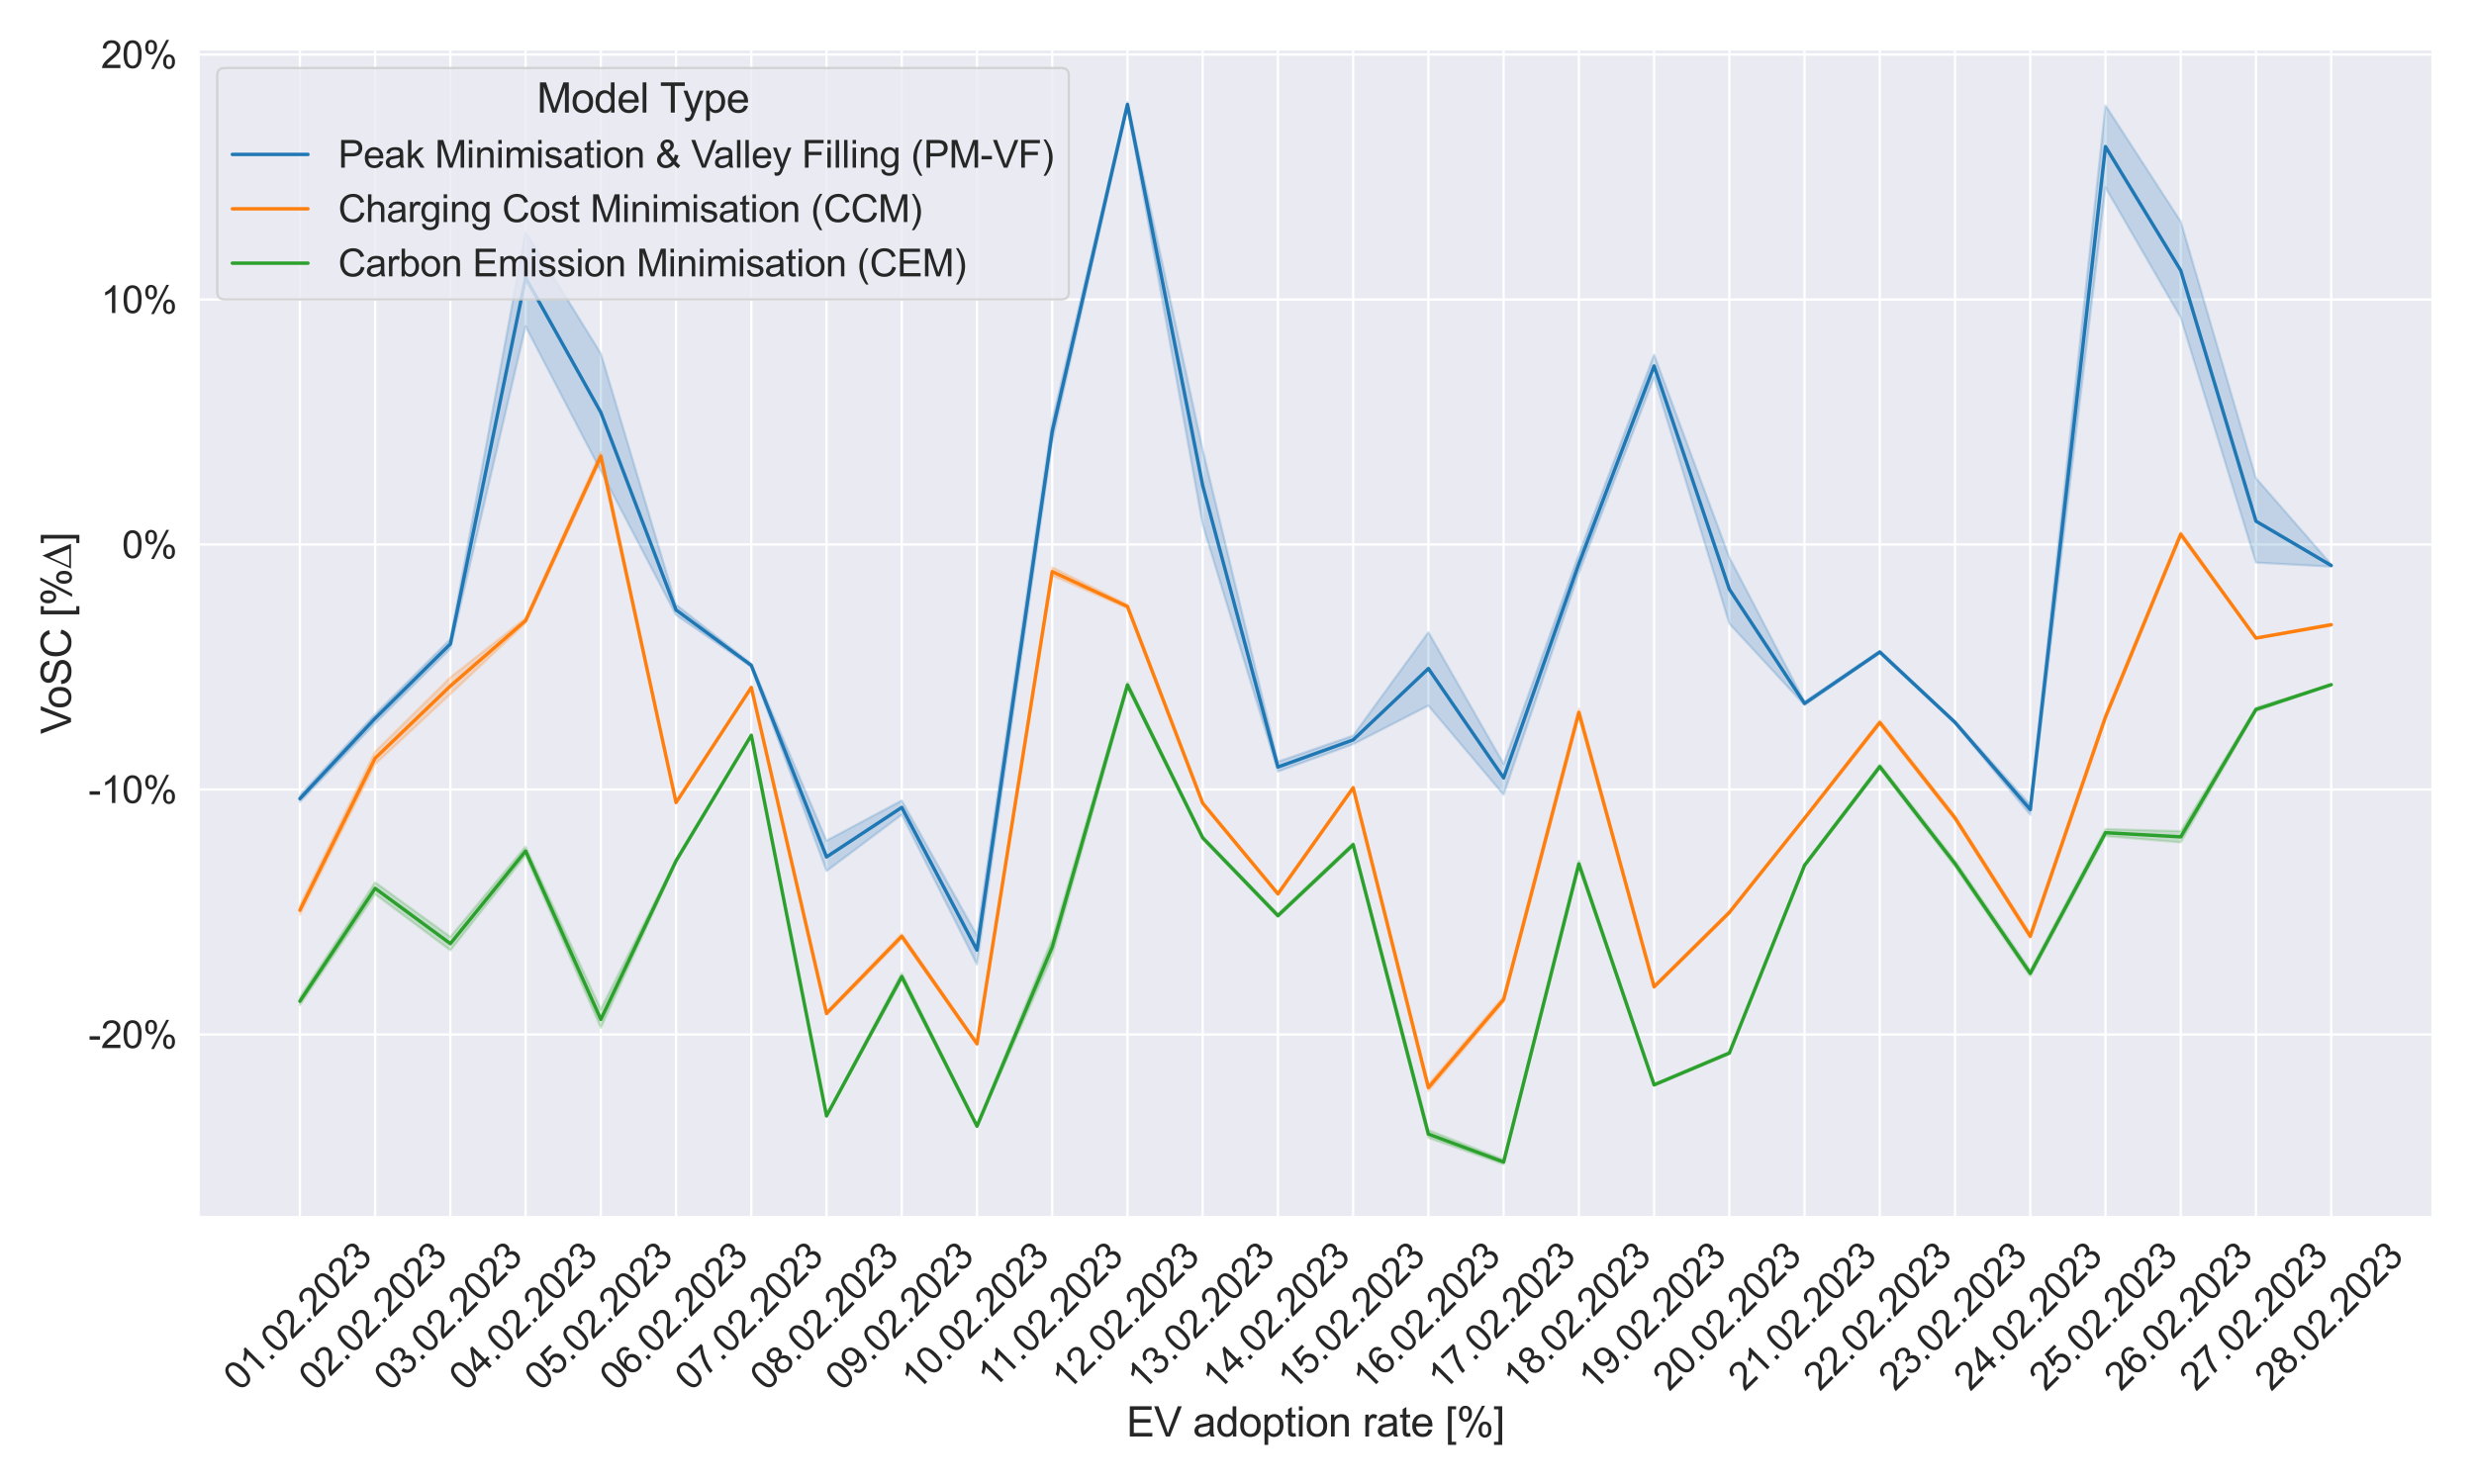<?xml version="1.0" encoding="utf-8" standalone="no"?>
<!DOCTYPE svg PUBLIC "-//W3C//DTD SVG 1.1//EN"
  "http://www.w3.org/Graphics/SVG/1.1/DTD/svg11.dtd">
<svg xmlns:xlink="http://www.w3.org/1999/xlink" width="1080pt" height="648pt" viewBox="0 0 1080 648" xmlns="http://www.w3.org/2000/svg" version="1.1">
 <defs>
  <style type="text/css">*{stroke-linejoin: round; stroke-linecap: butt}</style>
 </defs>
 <g id="figure_1">
  <g id="patch_1">
   <path d="M 0 648 
L 1080 648 
L 1080 0 
L 0 0 
z
" style="fill: #ffffff"/>
  </g>
  <g id="axes_1">
   <g id="patch_2">
    <path d="M 86.58 531.591 
L 1062 531.591 
L 1062 21.426 
L 86.58 21.426 
z
" style="fill: #eaeaf2"/>
   </g>
   <g id="matplotlib.axis_1">
    <g id="xtick_1">
     <g id="line2d_1">
      <path d="M 130.917 531.591 
L 130.917 21.426 
" clip-path="url(#p5269e93f7c)" style="fill: none; stroke: #ffffff; stroke-linecap: round"/>
     </g>
     <g id="text_1">
      <!-- 01.02.2023 -->
      <g style="fill: #262626" transform="translate(104.74 607.83) rotate(-45) scale(0.165 -0.165)">
       <defs>
        <path id="ArialMT-30" d="M 266 2259 
Q 266 3072 433 3567 
Q 600 4063 929 4331 
Q 1259 4600 1759 4600 
Q 2128 4600 2406 4451 
Q 2684 4303 2865 4023 
Q 3047 3744 3150 3342 
Q 3253 2941 3253 2259 
Q 3253 1453 3087 958 
Q 2922 463 2592 192 
Q 2263 -78 1759 -78 
Q 1097 -78 719 397 
Q 266 969 266 2259 
z
M 844 2259 
Q 844 1131 1108 757 
Q 1372 384 1759 384 
Q 2147 384 2411 759 
Q 2675 1134 2675 2259 
Q 2675 3391 2411 3762 
Q 2147 4134 1753 4134 
Q 1366 4134 1134 3806 
Q 844 3388 844 2259 
z
" transform="scale(0.016)"/>
        <path id="ArialMT-31" d="M 2384 0 
L 1822 0 
L 1822 3584 
Q 1619 3391 1289 3197 
Q 959 3003 697 2906 
L 697 3450 
Q 1169 3672 1522 3987 
Q 1875 4303 2022 4600 
L 2384 4600 
L 2384 0 
z
" transform="scale(0.016)"/>
        <path id="ArialMT-2e" d="M 581 0 
L 581 641 
L 1222 641 
L 1222 0 
L 581 0 
z
" transform="scale(0.016)"/>
        <path id="ArialMT-32" d="M 3222 541 
L 3222 0 
L 194 0 
Q 188 203 259 391 
Q 375 700 629 1000 
Q 884 1300 1366 1694 
Q 2113 2306 2375 2664 
Q 2638 3022 2638 3341 
Q 2638 3675 2398 3904 
Q 2159 4134 1775 4134 
Q 1369 4134 1125 3890 
Q 881 3647 878 3216 
L 300 3275 
Q 359 3922 746 4261 
Q 1134 4600 1788 4600 
Q 2447 4600 2831 4234 
Q 3216 3869 3216 3328 
Q 3216 3053 3103 2787 
Q 2991 2522 2730 2228 
Q 2469 1934 1863 1422 
Q 1356 997 1212 845 
Q 1069 694 975 541 
L 3222 541 
z
" transform="scale(0.016)"/>
        <path id="ArialMT-33" d="M 269 1209 
L 831 1284 
Q 928 806 1161 595 
Q 1394 384 1728 384 
Q 2125 384 2398 659 
Q 2672 934 2672 1341 
Q 2672 1728 2419 1979 
Q 2166 2231 1775 2231 
Q 1616 2231 1378 2169 
L 1441 2663 
Q 1497 2656 1531 2656 
Q 1891 2656 2178 2843 
Q 2466 3031 2466 3422 
Q 2466 3731 2256 3934 
Q 2047 4138 1716 4138 
Q 1388 4138 1169 3931 
Q 950 3725 888 3313 
L 325 3413 
Q 428 3978 793 4289 
Q 1159 4600 1703 4600 
Q 2078 4600 2393 4439 
Q 2709 4278 2876 4000 
Q 3044 3722 3044 3409 
Q 3044 3113 2884 2869 
Q 2725 2625 2413 2481 
Q 2819 2388 3044 2092 
Q 3269 1797 3269 1353 
Q 3269 753 2831 336 
Q 2394 -81 1725 -81 
Q 1122 -81 723 278 
Q 325 638 269 1209 
z
" transform="scale(0.016)"/>
       </defs>
       <use xlink:href="#ArialMT-30"/>
       <use xlink:href="#ArialMT-31" x="55.615"/>
       <use xlink:href="#ArialMT-2e" x="111.23"/>
       <use xlink:href="#ArialMT-30" x="139.014"/>
       <use xlink:href="#ArialMT-32" x="194.629"/>
       <use xlink:href="#ArialMT-2e" x="250.244"/>
       <use xlink:href="#ArialMT-32" x="278.027"/>
       <use xlink:href="#ArialMT-30" x="333.643"/>
       <use xlink:href="#ArialMT-32" x="389.258"/>
       <use xlink:href="#ArialMT-33" x="444.873"/>
      </g>
     </g>
    </g>
    <g id="xtick_2">
     <g id="line2d_2">
      <path d="M 163.76 531.591 
L 163.76 21.426 
" clip-path="url(#p5269e93f7c)" style="fill: none; stroke: #ffffff; stroke-linecap: round"/>
     </g>
     <g id="text_2">
      <!-- 02.02.2023 -->
      <g style="fill: #262626" transform="translate(137.582 607.83) rotate(-45) scale(0.165 -0.165)">
       <use xlink:href="#ArialMT-30"/>
       <use xlink:href="#ArialMT-32" x="55.615"/>
       <use xlink:href="#ArialMT-2e" x="111.23"/>
       <use xlink:href="#ArialMT-30" x="139.014"/>
       <use xlink:href="#ArialMT-32" x="194.629"/>
       <use xlink:href="#ArialMT-2e" x="250.244"/>
       <use xlink:href="#ArialMT-32" x="278.027"/>
       <use xlink:href="#ArialMT-30" x="333.643"/>
       <use xlink:href="#ArialMT-32" x="389.258"/>
       <use xlink:href="#ArialMT-33" x="444.873"/>
      </g>
     </g>
    </g>
    <g id="xtick_3">
     <g id="line2d_3">
      <path d="M 196.602 531.591 
L 196.602 21.426 
" clip-path="url(#p5269e93f7c)" style="fill: none; stroke: #ffffff; stroke-linecap: round"/>
     </g>
     <g id="text_3">
      <!-- 03.02.2023 -->
      <g style="fill: #262626" transform="translate(170.425 607.83) rotate(-45) scale(0.165 -0.165)">
       <use xlink:href="#ArialMT-30"/>
       <use xlink:href="#ArialMT-33" x="55.615"/>
       <use xlink:href="#ArialMT-2e" x="111.23"/>
       <use xlink:href="#ArialMT-30" x="139.014"/>
       <use xlink:href="#ArialMT-32" x="194.629"/>
       <use xlink:href="#ArialMT-2e" x="250.244"/>
       <use xlink:href="#ArialMT-32" x="278.027"/>
       <use xlink:href="#ArialMT-30" x="333.643"/>
       <use xlink:href="#ArialMT-32" x="389.258"/>
       <use xlink:href="#ArialMT-33" x="444.873"/>
      </g>
     </g>
    </g>
    <g id="xtick_4">
     <g id="line2d_4">
      <path d="M 229.445 531.591 
L 229.445 21.426 
" clip-path="url(#p5269e93f7c)" style="fill: none; stroke: #ffffff; stroke-linecap: round"/>
     </g>
     <g id="text_4">
      <!-- 04.02.2023 -->
      <g style="fill: #262626" transform="translate(203.267 607.83) rotate(-45) scale(0.165 -0.165)">
       <defs>
        <path id="ArialMT-34" d="M 2069 0 
L 2069 1097 
L 81 1097 
L 81 1613 
L 2172 4581 
L 2631 4581 
L 2631 1613 
L 3250 1613 
L 3250 1097 
L 2631 1097 
L 2631 0 
L 2069 0 
z
M 2069 1613 
L 2069 3678 
L 634 1613 
L 2069 1613 
z
" transform="scale(0.016)"/>
       </defs>
       <use xlink:href="#ArialMT-30"/>
       <use xlink:href="#ArialMT-34" x="55.615"/>
       <use xlink:href="#ArialMT-2e" x="111.23"/>
       <use xlink:href="#ArialMT-30" x="139.014"/>
       <use xlink:href="#ArialMT-32" x="194.629"/>
       <use xlink:href="#ArialMT-2e" x="250.244"/>
       <use xlink:href="#ArialMT-32" x="278.027"/>
       <use xlink:href="#ArialMT-30" x="333.643"/>
       <use xlink:href="#ArialMT-32" x="389.258"/>
       <use xlink:href="#ArialMT-33" x="444.873"/>
      </g>
     </g>
    </g>
    <g id="xtick_5">
     <g id="line2d_5">
      <path d="M 262.287 531.591 
L 262.287 21.426 
" clip-path="url(#p5269e93f7c)" style="fill: none; stroke: #ffffff; stroke-linecap: round"/>
     </g>
     <g id="text_5">
      <!-- 05.02.2023 -->
      <g style="fill: #262626" transform="translate(236.109 607.83) rotate(-45) scale(0.165 -0.165)">
       <defs>
        <path id="ArialMT-35" d="M 266 1200 
L 856 1250 
Q 922 819 1161 601 
Q 1400 384 1738 384 
Q 2144 384 2425 690 
Q 2706 997 2706 1503 
Q 2706 1984 2436 2262 
Q 2166 2541 1728 2541 
Q 1456 2541 1237 2417 
Q 1019 2294 894 2097 
L 366 2166 
L 809 4519 
L 3088 4519 
L 3088 3981 
L 1259 3981 
L 1013 2750 
Q 1425 3038 1878 3038 
Q 2478 3038 2890 2622 
Q 3303 2206 3303 1553 
Q 3303 931 2941 478 
Q 2500 -78 1738 -78 
Q 1113 -78 717 272 
Q 322 622 266 1200 
z
" transform="scale(0.016)"/>
       </defs>
       <use xlink:href="#ArialMT-30"/>
       <use xlink:href="#ArialMT-35" x="55.615"/>
       <use xlink:href="#ArialMT-2e" x="111.23"/>
       <use xlink:href="#ArialMT-30" x="139.014"/>
       <use xlink:href="#ArialMT-32" x="194.629"/>
       <use xlink:href="#ArialMT-2e" x="250.244"/>
       <use xlink:href="#ArialMT-32" x="278.027"/>
       <use xlink:href="#ArialMT-30" x="333.643"/>
       <use xlink:href="#ArialMT-32" x="389.258"/>
       <use xlink:href="#ArialMT-33" x="444.873"/>
      </g>
     </g>
    </g>
    <g id="xtick_6">
     <g id="line2d_6">
      <path d="M 295.129 531.591 
L 295.129 21.426 
" clip-path="url(#p5269e93f7c)" style="fill: none; stroke: #ffffff; stroke-linecap: round"/>
     </g>
     <g id="text_6">
      <!-- 06.02.2023 -->
      <g style="fill: #262626" transform="translate(268.952 607.83) rotate(-45) scale(0.165 -0.165)">
       <defs>
        <path id="ArialMT-36" d="M 3184 3459 
L 2625 3416 
Q 2550 3747 2413 3897 
Q 2184 4138 1850 4138 
Q 1581 4138 1378 3988 
Q 1113 3794 959 3422 
Q 806 3050 800 2363 
Q 1003 2672 1297 2822 
Q 1591 2972 1913 2972 
Q 2475 2972 2870 2558 
Q 3266 2144 3266 1488 
Q 3266 1056 3080 686 
Q 2894 316 2569 119 
Q 2244 -78 1831 -78 
Q 1128 -78 684 439 
Q 241 956 241 2144 
Q 241 3472 731 4075 
Q 1159 4600 1884 4600 
Q 2425 4600 2770 4297 
Q 3116 3994 3184 3459 
z
M 888 1484 
Q 888 1194 1011 928 
Q 1134 663 1356 523 
Q 1578 384 1822 384 
Q 2178 384 2434 671 
Q 2691 959 2691 1453 
Q 2691 1928 2437 2201 
Q 2184 2475 1800 2475 
Q 1419 2475 1153 2201 
Q 888 1928 888 1484 
z
" transform="scale(0.016)"/>
       </defs>
       <use xlink:href="#ArialMT-30"/>
       <use xlink:href="#ArialMT-36" x="55.615"/>
       <use xlink:href="#ArialMT-2e" x="111.23"/>
       <use xlink:href="#ArialMT-30" x="139.014"/>
       <use xlink:href="#ArialMT-32" x="194.629"/>
       <use xlink:href="#ArialMT-2e" x="250.244"/>
       <use xlink:href="#ArialMT-32" x="278.027"/>
       <use xlink:href="#ArialMT-30" x="333.643"/>
       <use xlink:href="#ArialMT-32" x="389.258"/>
       <use xlink:href="#ArialMT-33" x="444.873"/>
      </g>
     </g>
    </g>
    <g id="xtick_7">
     <g id="line2d_7">
      <path d="M 327.972 531.591 
L 327.972 21.426 
" clip-path="url(#p5269e93f7c)" style="fill: none; stroke: #ffffff; stroke-linecap: round"/>
     </g>
     <g id="text_7">
      <!-- 07.02.2023 -->
      <g style="fill: #262626" transform="translate(301.794 607.83) rotate(-45) scale(0.165 -0.165)">
       <defs>
        <path id="ArialMT-37" d="M 303 3981 
L 303 4522 
L 3269 4522 
L 3269 4084 
Q 2831 3619 2401 2847 
Q 1972 2075 1738 1259 
Q 1569 684 1522 0 
L 944 0 
Q 953 541 1156 1306 
Q 1359 2072 1739 2783 
Q 2119 3494 2547 3981 
L 303 3981 
z
" transform="scale(0.016)"/>
       </defs>
       <use xlink:href="#ArialMT-30"/>
       <use xlink:href="#ArialMT-37" x="55.615"/>
       <use xlink:href="#ArialMT-2e" x="111.23"/>
       <use xlink:href="#ArialMT-30" x="139.014"/>
       <use xlink:href="#ArialMT-32" x="194.629"/>
       <use xlink:href="#ArialMT-2e" x="250.244"/>
       <use xlink:href="#ArialMT-32" x="278.027"/>
       <use xlink:href="#ArialMT-30" x="333.643"/>
       <use xlink:href="#ArialMT-32" x="389.258"/>
       <use xlink:href="#ArialMT-33" x="444.873"/>
      </g>
     </g>
    </g>
    <g id="xtick_8">
     <g id="line2d_8">
      <path d="M 360.814 531.591 
L 360.814 21.426 
" clip-path="url(#p5269e93f7c)" style="fill: none; stroke: #ffffff; stroke-linecap: round"/>
     </g>
     <g id="text_8">
      <!-- 08.02.2023 -->
      <g style="fill: #262626" transform="translate(334.637 607.83) rotate(-45) scale(0.165 -0.165)">
       <defs>
        <path id="ArialMT-38" d="M 1131 2484 
Q 781 2613 612 2850 
Q 444 3088 444 3419 
Q 444 3919 803 4259 
Q 1163 4600 1759 4600 
Q 2359 4600 2725 4251 
Q 3091 3903 3091 3403 
Q 3091 3084 2923 2848 
Q 2756 2613 2416 2484 
Q 2838 2347 3058 2040 
Q 3278 1734 3278 1309 
Q 3278 722 2862 322 
Q 2447 -78 1769 -78 
Q 1091 -78 675 323 
Q 259 725 259 1325 
Q 259 1772 486 2073 
Q 713 2375 1131 2484 
z
M 1019 3438 
Q 1019 3113 1228 2906 
Q 1438 2700 1772 2700 
Q 2097 2700 2305 2904 
Q 2513 3109 2513 3406 
Q 2513 3716 2298 3927 
Q 2084 4138 1766 4138 
Q 1444 4138 1231 3931 
Q 1019 3725 1019 3438 
z
M 838 1322 
Q 838 1081 952 856 
Q 1066 631 1291 507 
Q 1516 384 1775 384 
Q 2178 384 2440 643 
Q 2703 903 2703 1303 
Q 2703 1709 2433 1975 
Q 2163 2241 1756 2241 
Q 1359 2241 1098 1978 
Q 838 1716 838 1322 
z
" transform="scale(0.016)"/>
       </defs>
       <use xlink:href="#ArialMT-30"/>
       <use xlink:href="#ArialMT-38" x="55.615"/>
       <use xlink:href="#ArialMT-2e" x="111.23"/>
       <use xlink:href="#ArialMT-30" x="139.014"/>
       <use xlink:href="#ArialMT-32" x="194.629"/>
       <use xlink:href="#ArialMT-2e" x="250.244"/>
       <use xlink:href="#ArialMT-32" x="278.027"/>
       <use xlink:href="#ArialMT-30" x="333.643"/>
       <use xlink:href="#ArialMT-32" x="389.258"/>
       <use xlink:href="#ArialMT-33" x="444.873"/>
      </g>
     </g>
    </g>
    <g id="xtick_9">
     <g id="line2d_9">
      <path d="M 393.657 531.591 
L 393.657 21.426 
" clip-path="url(#p5269e93f7c)" style="fill: none; stroke: #ffffff; stroke-linecap: round"/>
     </g>
     <g id="text_9">
      <!-- 09.02.2023 -->
      <g style="fill: #262626" transform="translate(367.479 607.83) rotate(-45) scale(0.165 -0.165)">
       <defs>
        <path id="ArialMT-39" d="M 350 1059 
L 891 1109 
Q 959 728 1153 556 
Q 1347 384 1650 384 
Q 1909 384 2104 503 
Q 2300 622 2425 820 
Q 2550 1019 2634 1356 
Q 2719 1694 2719 2044 
Q 2719 2081 2716 2156 
Q 2547 1888 2255 1720 
Q 1963 1553 1622 1553 
Q 1053 1553 659 1965 
Q 266 2378 266 3053 
Q 266 3750 677 4175 
Q 1088 4600 1706 4600 
Q 2153 4600 2523 4359 
Q 2894 4119 3086 3673 
Q 3278 3228 3278 2384 
Q 3278 1506 3087 986 
Q 2897 466 2520 194 
Q 2144 -78 1638 -78 
Q 1100 -78 759 220 
Q 419 519 350 1059 
z
M 2653 3081 
Q 2653 3566 2395 3850 
Q 2138 4134 1775 4134 
Q 1400 4134 1122 3828 
Q 844 3522 844 3034 
Q 844 2597 1108 2323 
Q 1372 2050 1759 2050 
Q 2150 2050 2401 2323 
Q 2653 2597 2653 3081 
z
" transform="scale(0.016)"/>
       </defs>
       <use xlink:href="#ArialMT-30"/>
       <use xlink:href="#ArialMT-39" x="55.615"/>
       <use xlink:href="#ArialMT-2e" x="111.23"/>
       <use xlink:href="#ArialMT-30" x="139.014"/>
       <use xlink:href="#ArialMT-32" x="194.629"/>
       <use xlink:href="#ArialMT-2e" x="250.244"/>
       <use xlink:href="#ArialMT-32" x="278.027"/>
       <use xlink:href="#ArialMT-30" x="333.643"/>
       <use xlink:href="#ArialMT-32" x="389.258"/>
       <use xlink:href="#ArialMT-33" x="444.873"/>
      </g>
     </g>
    </g>
    <g id="xtick_10">
     <g id="line2d_10">
      <path d="M 426.499 531.591 
L 426.499 21.426 
" clip-path="url(#p5269e93f7c)" style="fill: none; stroke: #ffffff; stroke-linecap: round"/>
     </g>
     <g id="text_10">
      <!-- 10.02.2023 -->
      <g style="fill: #262626" transform="translate(400.322 607.83) rotate(-45) scale(0.165 -0.165)">
       <use xlink:href="#ArialMT-31"/>
       <use xlink:href="#ArialMT-30" x="55.615"/>
       <use xlink:href="#ArialMT-2e" x="111.23"/>
       <use xlink:href="#ArialMT-30" x="139.014"/>
       <use xlink:href="#ArialMT-32" x="194.629"/>
       <use xlink:href="#ArialMT-2e" x="250.244"/>
       <use xlink:href="#ArialMT-32" x="278.027"/>
       <use xlink:href="#ArialMT-30" x="333.643"/>
       <use xlink:href="#ArialMT-32" x="389.258"/>
       <use xlink:href="#ArialMT-33" x="444.873"/>
      </g>
     </g>
    </g>
    <g id="xtick_11">
     <g id="line2d_11">
      <path d="M 459.342 531.591 
L 459.342 21.426 
" clip-path="url(#p5269e93f7c)" style="fill: none; stroke: #ffffff; stroke-linecap: round"/>
     </g>
     <g id="text_11">
      <!-- 11.02.2023 -->
      <g style="fill: #262626" transform="translate(433.594 606.969) rotate(-45) scale(0.165 -0.165)">
       <use xlink:href="#ArialMT-31"/>
       <use xlink:href="#ArialMT-31" x="48.24"/>
       <use xlink:href="#ArialMT-2e" x="103.855"/>
       <use xlink:href="#ArialMT-30" x="131.639"/>
       <use xlink:href="#ArialMT-32" x="187.254"/>
       <use xlink:href="#ArialMT-2e" x="242.869"/>
       <use xlink:href="#ArialMT-32" x="270.652"/>
       <use xlink:href="#ArialMT-30" x="326.268"/>
       <use xlink:href="#ArialMT-32" x="381.883"/>
       <use xlink:href="#ArialMT-33" x="437.498"/>
      </g>
     </g>
    </g>
    <g id="xtick_12">
     <g id="line2d_12">
      <path d="M 492.184 531.591 
L 492.184 21.426 
" clip-path="url(#p5269e93f7c)" style="fill: none; stroke: #ffffff; stroke-linecap: round"/>
     </g>
     <g id="text_12">
      <!-- 12.02.2023 -->
      <g style="fill: #262626" transform="translate(466.006 607.83) rotate(-45) scale(0.165 -0.165)">
       <use xlink:href="#ArialMT-31"/>
       <use xlink:href="#ArialMT-32" x="55.615"/>
       <use xlink:href="#ArialMT-2e" x="111.23"/>
       <use xlink:href="#ArialMT-30" x="139.014"/>
       <use xlink:href="#ArialMT-32" x="194.629"/>
       <use xlink:href="#ArialMT-2e" x="250.244"/>
       <use xlink:href="#ArialMT-32" x="278.027"/>
       <use xlink:href="#ArialMT-30" x="333.643"/>
       <use xlink:href="#ArialMT-32" x="389.258"/>
       <use xlink:href="#ArialMT-33" x="444.873"/>
      </g>
     </g>
    </g>
    <g id="xtick_13">
     <g id="line2d_13">
      <path d="M 525.026 531.591 
L 525.026 21.426 
" clip-path="url(#p5269e93f7c)" style="fill: none; stroke: #ffffff; stroke-linecap: round"/>
     </g>
     <g id="text_13">
      <!-- 13.02.2023 -->
      <g style="fill: #262626" transform="translate(498.849 607.83) rotate(-45) scale(0.165 -0.165)">
       <use xlink:href="#ArialMT-31"/>
       <use xlink:href="#ArialMT-33" x="55.615"/>
       <use xlink:href="#ArialMT-2e" x="111.23"/>
       <use xlink:href="#ArialMT-30" x="139.014"/>
       <use xlink:href="#ArialMT-32" x="194.629"/>
       <use xlink:href="#ArialMT-2e" x="250.244"/>
       <use xlink:href="#ArialMT-32" x="278.027"/>
       <use xlink:href="#ArialMT-30" x="333.643"/>
       <use xlink:href="#ArialMT-32" x="389.258"/>
       <use xlink:href="#ArialMT-33" x="444.873"/>
      </g>
     </g>
    </g>
    <g id="xtick_14">
     <g id="line2d_14">
      <path d="M 557.869 531.591 
L 557.869 21.426 
" clip-path="url(#p5269e93f7c)" style="fill: none; stroke: #ffffff; stroke-linecap: round"/>
     </g>
     <g id="text_14">
      <!-- 14.02.2023 -->
      <g style="fill: #262626" transform="translate(531.691 607.83) rotate(-45) scale(0.165 -0.165)">
       <use xlink:href="#ArialMT-31"/>
       <use xlink:href="#ArialMT-34" x="55.615"/>
       <use xlink:href="#ArialMT-2e" x="111.23"/>
       <use xlink:href="#ArialMT-30" x="139.014"/>
       <use xlink:href="#ArialMT-32" x="194.629"/>
       <use xlink:href="#ArialMT-2e" x="250.244"/>
       <use xlink:href="#ArialMT-32" x="278.027"/>
       <use xlink:href="#ArialMT-30" x="333.643"/>
       <use xlink:href="#ArialMT-32" x="389.258"/>
       <use xlink:href="#ArialMT-33" x="444.873"/>
      </g>
     </g>
    </g>
    <g id="xtick_15">
     <g id="line2d_15">
      <path d="M 590.711 531.591 
L 590.711 21.426 
" clip-path="url(#p5269e93f7c)" style="fill: none; stroke: #ffffff; stroke-linecap: round"/>
     </g>
     <g id="text_15">
      <!-- 15.02.2023 -->
      <g style="fill: #262626" transform="translate(564.534 607.83) rotate(-45) scale(0.165 -0.165)">
       <use xlink:href="#ArialMT-31"/>
       <use xlink:href="#ArialMT-35" x="55.615"/>
       <use xlink:href="#ArialMT-2e" x="111.23"/>
       <use xlink:href="#ArialMT-30" x="139.014"/>
       <use xlink:href="#ArialMT-32" x="194.629"/>
       <use xlink:href="#ArialMT-2e" x="250.244"/>
       <use xlink:href="#ArialMT-32" x="278.027"/>
       <use xlink:href="#ArialMT-30" x="333.643"/>
       <use xlink:href="#ArialMT-32" x="389.258"/>
       <use xlink:href="#ArialMT-33" x="444.873"/>
      </g>
     </g>
    </g>
    <g id="xtick_16">
     <g id="line2d_16">
      <path d="M 623.554 531.591 
L 623.554 21.426 
" clip-path="url(#p5269e93f7c)" style="fill: none; stroke: #ffffff; stroke-linecap: round"/>
     </g>
     <g id="text_16">
      <!-- 16.02.2023 -->
      <g style="fill: #262626" transform="translate(597.376 607.83) rotate(-45) scale(0.165 -0.165)">
       <use xlink:href="#ArialMT-31"/>
       <use xlink:href="#ArialMT-36" x="55.615"/>
       <use xlink:href="#ArialMT-2e" x="111.23"/>
       <use xlink:href="#ArialMT-30" x="139.014"/>
       <use xlink:href="#ArialMT-32" x="194.629"/>
       <use xlink:href="#ArialMT-2e" x="250.244"/>
       <use xlink:href="#ArialMT-32" x="278.027"/>
       <use xlink:href="#ArialMT-30" x="333.643"/>
       <use xlink:href="#ArialMT-32" x="389.258"/>
       <use xlink:href="#ArialMT-33" x="444.873"/>
      </g>
     </g>
    </g>
    <g id="xtick_17">
     <g id="line2d_17">
      <path d="M 656.396 531.591 
L 656.396 21.426 
" clip-path="url(#p5269e93f7c)" style="fill: none; stroke: #ffffff; stroke-linecap: round"/>
     </g>
     <g id="text_17">
      <!-- 17.02.2023 -->
      <g style="fill: #262626" transform="translate(630.219 607.83) rotate(-45) scale(0.165 -0.165)">
       <use xlink:href="#ArialMT-31"/>
       <use xlink:href="#ArialMT-37" x="55.615"/>
       <use xlink:href="#ArialMT-2e" x="111.23"/>
       <use xlink:href="#ArialMT-30" x="139.014"/>
       <use xlink:href="#ArialMT-32" x="194.629"/>
       <use xlink:href="#ArialMT-2e" x="250.244"/>
       <use xlink:href="#ArialMT-32" x="278.027"/>
       <use xlink:href="#ArialMT-30" x="333.643"/>
       <use xlink:href="#ArialMT-32" x="389.258"/>
       <use xlink:href="#ArialMT-33" x="444.873"/>
      </g>
     </g>
    </g>
    <g id="xtick_18">
     <g id="line2d_18">
      <path d="M 689.238 531.591 
L 689.238 21.426 
" clip-path="url(#p5269e93f7c)" style="fill: none; stroke: #ffffff; stroke-linecap: round"/>
     </g>
     <g id="text_18">
      <!-- 18.02.2023 -->
      <g style="fill: #262626" transform="translate(663.061 607.83) rotate(-45) scale(0.165 -0.165)">
       <use xlink:href="#ArialMT-31"/>
       <use xlink:href="#ArialMT-38" x="55.615"/>
       <use xlink:href="#ArialMT-2e" x="111.23"/>
       <use xlink:href="#ArialMT-30" x="139.014"/>
       <use xlink:href="#ArialMT-32" x="194.629"/>
       <use xlink:href="#ArialMT-2e" x="250.244"/>
       <use xlink:href="#ArialMT-32" x="278.027"/>
       <use xlink:href="#ArialMT-30" x="333.643"/>
       <use xlink:href="#ArialMT-32" x="389.258"/>
       <use xlink:href="#ArialMT-33" x="444.873"/>
      </g>
     </g>
    </g>
    <g id="xtick_19">
     <g id="line2d_19">
      <path d="M 722.081 531.591 
L 722.081 21.426 
" clip-path="url(#p5269e93f7c)" style="fill: none; stroke: #ffffff; stroke-linecap: round"/>
     </g>
     <g id="text_19">
      <!-- 19.02.2023 -->
      <g style="fill: #262626" transform="translate(695.903 607.83) rotate(-45) scale(0.165 -0.165)">
       <use xlink:href="#ArialMT-31"/>
       <use xlink:href="#ArialMT-39" x="55.615"/>
       <use xlink:href="#ArialMT-2e" x="111.23"/>
       <use xlink:href="#ArialMT-30" x="139.014"/>
       <use xlink:href="#ArialMT-32" x="194.629"/>
       <use xlink:href="#ArialMT-2e" x="250.244"/>
       <use xlink:href="#ArialMT-32" x="278.027"/>
       <use xlink:href="#ArialMT-30" x="333.643"/>
       <use xlink:href="#ArialMT-32" x="389.258"/>
       <use xlink:href="#ArialMT-33" x="444.873"/>
      </g>
     </g>
    </g>
    <g id="xtick_20">
     <g id="line2d_20">
      <path d="M 754.923 531.591 
L 754.923 21.426 
" clip-path="url(#p5269e93f7c)" style="fill: none; stroke: #ffffff; stroke-linecap: round"/>
     </g>
     <g id="text_20">
      <!-- 20.02.2023 -->
      <g style="fill: #262626" transform="translate(728.746 607.83) rotate(-45) scale(0.165 -0.165)">
       <use xlink:href="#ArialMT-32"/>
       <use xlink:href="#ArialMT-30" x="55.615"/>
       <use xlink:href="#ArialMT-2e" x="111.23"/>
       <use xlink:href="#ArialMT-30" x="139.014"/>
       <use xlink:href="#ArialMT-32" x="194.629"/>
       <use xlink:href="#ArialMT-2e" x="250.244"/>
       <use xlink:href="#ArialMT-32" x="278.027"/>
       <use xlink:href="#ArialMT-30" x="333.643"/>
       <use xlink:href="#ArialMT-32" x="389.258"/>
       <use xlink:href="#ArialMT-33" x="444.873"/>
      </g>
     </g>
    </g>
    <g id="xtick_21">
     <g id="line2d_21">
      <path d="M 787.766 531.591 
L 787.766 21.426 
" clip-path="url(#p5269e93f7c)" style="fill: none; stroke: #ffffff; stroke-linecap: round"/>
     </g>
     <g id="text_21">
      <!-- 21.02.2023 -->
      <g style="fill: #262626" transform="translate(761.588 607.83) rotate(-45) scale(0.165 -0.165)">
       <use xlink:href="#ArialMT-32"/>
       <use xlink:href="#ArialMT-31" x="55.615"/>
       <use xlink:href="#ArialMT-2e" x="111.23"/>
       <use xlink:href="#ArialMT-30" x="139.014"/>
       <use xlink:href="#ArialMT-32" x="194.629"/>
       <use xlink:href="#ArialMT-2e" x="250.244"/>
       <use xlink:href="#ArialMT-32" x="278.027"/>
       <use xlink:href="#ArialMT-30" x="333.643"/>
       <use xlink:href="#ArialMT-32" x="389.258"/>
       <use xlink:href="#ArialMT-33" x="444.873"/>
      </g>
     </g>
    </g>
    <g id="xtick_22">
     <g id="line2d_22">
      <path d="M 820.608 531.591 
L 820.608 21.426 
" clip-path="url(#p5269e93f7c)" style="fill: none; stroke: #ffffff; stroke-linecap: round"/>
     </g>
     <g id="text_22">
      <!-- 22.02.2023 -->
      <g style="fill: #262626" transform="translate(794.431 607.83) rotate(-45) scale(0.165 -0.165)">
       <use xlink:href="#ArialMT-32"/>
       <use xlink:href="#ArialMT-32" x="55.615"/>
       <use xlink:href="#ArialMT-2e" x="111.23"/>
       <use xlink:href="#ArialMT-30" x="139.014"/>
       <use xlink:href="#ArialMT-32" x="194.629"/>
       <use xlink:href="#ArialMT-2e" x="250.244"/>
       <use xlink:href="#ArialMT-32" x="278.027"/>
       <use xlink:href="#ArialMT-30" x="333.643"/>
       <use xlink:href="#ArialMT-32" x="389.258"/>
       <use xlink:href="#ArialMT-33" x="444.873"/>
      </g>
     </g>
    </g>
    <g id="xtick_23">
     <g id="line2d_23">
      <path d="M 853.451 531.591 
L 853.451 21.426 
" clip-path="url(#p5269e93f7c)" style="fill: none; stroke: #ffffff; stroke-linecap: round"/>
     </g>
     <g id="text_23">
      <!-- 23.02.2023 -->
      <g style="fill: #262626" transform="translate(827.273 607.83) rotate(-45) scale(0.165 -0.165)">
       <use xlink:href="#ArialMT-32"/>
       <use xlink:href="#ArialMT-33" x="55.615"/>
       <use xlink:href="#ArialMT-2e" x="111.23"/>
       <use xlink:href="#ArialMT-30" x="139.014"/>
       <use xlink:href="#ArialMT-32" x="194.629"/>
       <use xlink:href="#ArialMT-2e" x="250.244"/>
       <use xlink:href="#ArialMT-32" x="278.027"/>
       <use xlink:href="#ArialMT-30" x="333.643"/>
       <use xlink:href="#ArialMT-32" x="389.258"/>
       <use xlink:href="#ArialMT-33" x="444.873"/>
      </g>
     </g>
    </g>
    <g id="xtick_24">
     <g id="line2d_24">
      <path d="M 886.293 531.591 
L 886.293 21.426 
" clip-path="url(#p5269e93f7c)" style="fill: none; stroke: #ffffff; stroke-linecap: round"/>
     </g>
     <g id="text_24">
      <!-- 24.02.2023 -->
      <g style="fill: #262626" transform="translate(860.116 607.83) rotate(-45) scale(0.165 -0.165)">
       <use xlink:href="#ArialMT-32"/>
       <use xlink:href="#ArialMT-34" x="55.615"/>
       <use xlink:href="#ArialMT-2e" x="111.23"/>
       <use xlink:href="#ArialMT-30" x="139.014"/>
       <use xlink:href="#ArialMT-32" x="194.629"/>
       <use xlink:href="#ArialMT-2e" x="250.244"/>
       <use xlink:href="#ArialMT-32" x="278.027"/>
       <use xlink:href="#ArialMT-30" x="333.643"/>
       <use xlink:href="#ArialMT-32" x="389.258"/>
       <use xlink:href="#ArialMT-33" x="444.873"/>
      </g>
     </g>
    </g>
    <g id="xtick_25">
     <g id="line2d_25">
      <path d="M 919.135 531.591 
L 919.135 21.426 
" clip-path="url(#p5269e93f7c)" style="fill: none; stroke: #ffffff; stroke-linecap: round"/>
     </g>
     <g id="text_25">
      <!-- 25.02.2023 -->
      <g style="fill: #262626" transform="translate(892.958 607.83) rotate(-45) scale(0.165 -0.165)">
       <use xlink:href="#ArialMT-32"/>
       <use xlink:href="#ArialMT-35" x="55.615"/>
       <use xlink:href="#ArialMT-2e" x="111.23"/>
       <use xlink:href="#ArialMT-30" x="139.014"/>
       <use xlink:href="#ArialMT-32" x="194.629"/>
       <use xlink:href="#ArialMT-2e" x="250.244"/>
       <use xlink:href="#ArialMT-32" x="278.027"/>
       <use xlink:href="#ArialMT-30" x="333.643"/>
       <use xlink:href="#ArialMT-32" x="389.258"/>
       <use xlink:href="#ArialMT-33" x="444.873"/>
      </g>
     </g>
    </g>
    <g id="xtick_26">
     <g id="line2d_26">
      <path d="M 951.978 531.591 
L 951.978 21.426 
" clip-path="url(#p5269e93f7c)" style="fill: none; stroke: #ffffff; stroke-linecap: round"/>
     </g>
     <g id="text_26">
      <!-- 26.02.2023 -->
      <g style="fill: #262626" transform="translate(925.8 607.83) rotate(-45) scale(0.165 -0.165)">
       <use xlink:href="#ArialMT-32"/>
       <use xlink:href="#ArialMT-36" x="55.615"/>
       <use xlink:href="#ArialMT-2e" x="111.23"/>
       <use xlink:href="#ArialMT-30" x="139.014"/>
       <use xlink:href="#ArialMT-32" x="194.629"/>
       <use xlink:href="#ArialMT-2e" x="250.244"/>
       <use xlink:href="#ArialMT-32" x="278.027"/>
       <use xlink:href="#ArialMT-30" x="333.643"/>
       <use xlink:href="#ArialMT-32" x="389.258"/>
       <use xlink:href="#ArialMT-33" x="444.873"/>
      </g>
     </g>
    </g>
    <g id="xtick_27">
     <g id="line2d_27">
      <path d="M 984.82 531.591 
L 984.82 21.426 
" clip-path="url(#p5269e93f7c)" style="fill: none; stroke: #ffffff; stroke-linecap: round"/>
     </g>
     <g id="text_27">
      <!-- 27.02.2023 -->
      <g style="fill: #262626" transform="translate(958.643 607.83) rotate(-45) scale(0.165 -0.165)">
       <use xlink:href="#ArialMT-32"/>
       <use xlink:href="#ArialMT-37" x="55.615"/>
       <use xlink:href="#ArialMT-2e" x="111.23"/>
       <use xlink:href="#ArialMT-30" x="139.014"/>
       <use xlink:href="#ArialMT-32" x="194.629"/>
       <use xlink:href="#ArialMT-2e" x="250.244"/>
       <use xlink:href="#ArialMT-32" x="278.027"/>
       <use xlink:href="#ArialMT-30" x="333.643"/>
       <use xlink:href="#ArialMT-32" x="389.258"/>
       <use xlink:href="#ArialMT-33" x="444.873"/>
      </g>
     </g>
    </g>
    <g id="xtick_28">
     <g id="line2d_28">
      <path d="M 1017.663 531.591 
L 1017.663 21.426 
" clip-path="url(#p5269e93f7c)" style="fill: none; stroke: #ffffff; stroke-linecap: round"/>
     </g>
     <g id="text_28">
      <!-- 28.02.2023 -->
      <g style="fill: #262626" transform="translate(991.485 607.83) rotate(-45) scale(0.165 -0.165)">
       <use xlink:href="#ArialMT-32"/>
       <use xlink:href="#ArialMT-38" x="55.615"/>
       <use xlink:href="#ArialMT-2e" x="111.23"/>
       <use xlink:href="#ArialMT-30" x="139.014"/>
       <use xlink:href="#ArialMT-32" x="194.629"/>
       <use xlink:href="#ArialMT-2e" x="250.244"/>
       <use xlink:href="#ArialMT-32" x="278.027"/>
       <use xlink:href="#ArialMT-30" x="333.643"/>
       <use xlink:href="#ArialMT-32" x="389.258"/>
       <use xlink:href="#ArialMT-33" x="444.873"/>
      </g>
     </g>
    </g>
    <g id="text_29">
     <!-- EV adoption rate [%] -->
     <g style="fill: #262626" transform="translate(491.743 627.252) scale(0.18 -0.18)">
      <defs>
       <path id="ArialMT-45" d="M 506 0 
L 506 4581 
L 3819 4581 
L 3819 4041 
L 1113 4041 
L 1113 2638 
L 3647 2638 
L 3647 2100 
L 1113 2100 
L 1113 541 
L 3925 541 
L 3925 0 
L 506 0 
z
" transform="scale(0.016)"/>
       <path id="ArialMT-56" d="M 1803 0 
L 28 4581 
L 684 4581 
L 1875 1253 
Q 2019 853 2116 503 
Q 2222 878 2363 1253 
L 3600 4581 
L 4219 4581 
L 2425 0 
L 1803 0 
z
" transform="scale(0.016)"/>
       <path id="ArialMT-20" transform="scale(0.016)"/>
       <path id="ArialMT-61" d="M 2588 409 
Q 2275 144 1986 34 
Q 1697 -75 1366 -75 
Q 819 -75 525 192 
Q 231 459 231 875 
Q 231 1119 342 1320 
Q 453 1522 633 1644 
Q 813 1766 1038 1828 
Q 1203 1872 1538 1913 
Q 2219 1994 2541 2106 
Q 2544 2222 2544 2253 
Q 2544 2597 2384 2738 
Q 2169 2928 1744 2928 
Q 1347 2928 1158 2789 
Q 969 2650 878 2297 
L 328 2372 
Q 403 2725 575 2942 
Q 747 3159 1072 3276 
Q 1397 3394 1825 3394 
Q 2250 3394 2515 3294 
Q 2781 3194 2906 3042 
Q 3031 2891 3081 2659 
Q 3109 2516 3109 2141 
L 3109 1391 
Q 3109 606 3145 398 
Q 3181 191 3288 0 
L 2700 0 
Q 2613 175 2588 409 
z
M 2541 1666 
Q 2234 1541 1622 1453 
Q 1275 1403 1131 1340 
Q 988 1278 909 1158 
Q 831 1038 831 891 
Q 831 666 1001 516 
Q 1172 366 1500 366 
Q 1825 366 2078 508 
Q 2331 650 2450 897 
Q 2541 1088 2541 1459 
L 2541 1666 
z
" transform="scale(0.016)"/>
       <path id="ArialMT-64" d="M 2575 0 
L 2575 419 
Q 2259 -75 1647 -75 
Q 1250 -75 917 144 
Q 584 363 401 755 
Q 219 1147 219 1656 
Q 219 2153 384 2558 
Q 550 2963 881 3178 
Q 1213 3394 1622 3394 
Q 1922 3394 2156 3267 
Q 2391 3141 2538 2938 
L 2538 4581 
L 3097 4581 
L 3097 0 
L 2575 0 
z
M 797 1656 
Q 797 1019 1065 703 
Q 1334 388 1700 388 
Q 2069 388 2326 689 
Q 2584 991 2584 1609 
Q 2584 2291 2321 2609 
Q 2059 2928 1675 2928 
Q 1300 2928 1048 2622 
Q 797 2316 797 1656 
z
" transform="scale(0.016)"/>
       <path id="ArialMT-6f" d="M 213 1659 
Q 213 2581 725 3025 
Q 1153 3394 1769 3394 
Q 2453 3394 2887 2945 
Q 3322 2497 3322 1706 
Q 3322 1066 3130 698 
Q 2938 331 2570 128 
Q 2203 -75 1769 -75 
Q 1072 -75 642 372 
Q 213 819 213 1659 
z
M 791 1659 
Q 791 1022 1069 705 
Q 1347 388 1769 388 
Q 2188 388 2466 706 
Q 2744 1025 2744 1678 
Q 2744 2294 2464 2611 
Q 2184 2928 1769 2928 
Q 1347 2928 1069 2612 
Q 791 2297 791 1659 
z
" transform="scale(0.016)"/>
       <path id="ArialMT-70" d="M 422 -1272 
L 422 3319 
L 934 3319 
L 934 2888 
Q 1116 3141 1344 3267 
Q 1572 3394 1897 3394 
Q 2322 3394 2647 3175 
Q 2972 2956 3137 2557 
Q 3303 2159 3303 1684 
Q 3303 1175 3120 767 
Q 2938 359 2589 142 
Q 2241 -75 1856 -75 
Q 1575 -75 1351 44 
Q 1128 163 984 344 
L 984 -1272 
L 422 -1272 
z
M 931 1641 
Q 931 1000 1190 694 
Q 1450 388 1819 388 
Q 2194 388 2461 705 
Q 2728 1022 2728 1688 
Q 2728 2322 2467 2637 
Q 2206 2953 1844 2953 
Q 1484 2953 1207 2617 
Q 931 2281 931 1641 
z
" transform="scale(0.016)"/>
       <path id="ArialMT-74" d="M 1650 503 
L 1731 6 
Q 1494 -44 1306 -44 
Q 1000 -44 831 53 
Q 663 150 594 308 
Q 525 466 525 972 
L 525 2881 
L 113 2881 
L 113 3319 
L 525 3319 
L 525 4141 
L 1084 4478 
L 1084 3319 
L 1650 3319 
L 1650 2881 
L 1084 2881 
L 1084 941 
Q 1084 700 1114 631 
Q 1144 563 1211 522 
Q 1278 481 1403 481 
Q 1497 481 1650 503 
z
" transform="scale(0.016)"/>
       <path id="ArialMT-69" d="M 425 3934 
L 425 4581 
L 988 4581 
L 988 3934 
L 425 3934 
z
M 425 0 
L 425 3319 
L 988 3319 
L 988 0 
L 425 0 
z
" transform="scale(0.016)"/>
       <path id="ArialMT-6e" d="M 422 0 
L 422 3319 
L 928 3319 
L 928 2847 
Q 1294 3394 1984 3394 
Q 2284 3394 2536 3286 
Q 2788 3178 2913 3003 
Q 3038 2828 3088 2588 
Q 3119 2431 3119 2041 
L 3119 0 
L 2556 0 
L 2556 2019 
Q 2556 2363 2490 2533 
Q 2425 2703 2258 2804 
Q 2091 2906 1866 2906 
Q 1506 2906 1245 2678 
Q 984 2450 984 1813 
L 984 0 
L 422 0 
z
" transform="scale(0.016)"/>
       <path id="ArialMT-72" d="M 416 0 
L 416 3319 
L 922 3319 
L 922 2816 
Q 1116 3169 1280 3281 
Q 1444 3394 1641 3394 
Q 1925 3394 2219 3213 
L 2025 2691 
Q 1819 2813 1613 2813 
Q 1428 2813 1281 2702 
Q 1134 2591 1072 2394 
Q 978 2094 978 1738 
L 978 0 
L 416 0 
z
" transform="scale(0.016)"/>
       <path id="ArialMT-65" d="M 2694 1069 
L 3275 997 
Q 3138 488 2766 206 
Q 2394 -75 1816 -75 
Q 1088 -75 661 373 
Q 234 822 234 1631 
Q 234 2469 665 2931 
Q 1097 3394 1784 3394 
Q 2450 3394 2872 2941 
Q 3294 2488 3294 1666 
Q 3294 1616 3291 1516 
L 816 1516 
Q 847 969 1125 678 
Q 1403 388 1819 388 
Q 2128 388 2347 550 
Q 2566 713 2694 1069 
z
M 847 1978 
L 2700 1978 
Q 2663 2397 2488 2606 
Q 2219 2931 1791 2931 
Q 1403 2931 1139 2672 
Q 875 2413 847 1978 
z
" transform="scale(0.016)"/>
       <path id="ArialMT-5b" d="M 434 -1272 
L 434 4581 
L 1675 4581 
L 1675 4116 
L 997 4116 
L 997 -806 
L 1675 -806 
L 1675 -1272 
L 434 -1272 
z
" transform="scale(0.016)"/>
       <path id="ArialMT-25" d="M 372 3481 
Q 372 3972 619 4315 
Q 866 4659 1334 4659 
Q 1766 4659 2048 4351 
Q 2331 4044 2331 3447 
Q 2331 2866 2045 2552 
Q 1759 2238 1341 2238 
Q 925 2238 648 2547 
Q 372 2856 372 3481 
z
M 1350 4272 
Q 1141 4272 1002 4090 
Q 863 3909 863 3425 
Q 863 2984 1003 2804 
Q 1144 2625 1350 2625 
Q 1563 2625 1702 2806 
Q 1841 2988 1841 3469 
Q 1841 3913 1700 4092 
Q 1559 4272 1350 4272 
z
M 1353 -169 
L 3859 4659 
L 4316 4659 
L 1819 -169 
L 1353 -169 
z
M 3334 1075 
Q 3334 1569 3581 1911 
Q 3828 2253 4300 2253 
Q 4731 2253 5014 1945 
Q 5297 1638 5297 1041 
Q 5297 459 5011 145 
Q 4725 -169 4303 -169 
Q 3888 -169 3611 142 
Q 3334 453 3334 1075 
z
M 4316 1866 
Q 4103 1866 3964 1684 
Q 3825 1503 3825 1019 
Q 3825 581 3965 400 
Q 4106 219 4313 219 
Q 4528 219 4667 400 
Q 4806 581 4806 1063 
Q 4806 1506 4665 1686 
Q 4525 1866 4316 1866 
z
" transform="scale(0.016)"/>
       <path id="ArialMT-5d" d="M 1363 -1272 
L 122 -1272 
L 122 -806 
L 800 -806 
L 800 4116 
L 122 4116 
L 122 4581 
L 1363 4581 
L 1363 -1272 
z
" transform="scale(0.016)"/>
      </defs>
      <use xlink:href="#ArialMT-45"/>
      <use xlink:href="#ArialMT-56" x="66.699"/>
      <use xlink:href="#ArialMT-20" x="133.398"/>
      <use xlink:href="#ArialMT-61" x="161.182"/>
      <use xlink:href="#ArialMT-64" x="216.797"/>
      <use xlink:href="#ArialMT-6f" x="272.412"/>
      <use xlink:href="#ArialMT-70" x="328.027"/>
      <use xlink:href="#ArialMT-74" x="383.643"/>
      <use xlink:href="#ArialMT-69" x="411.426"/>
      <use xlink:href="#ArialMT-6f" x="433.643"/>
      <use xlink:href="#ArialMT-6e" x="489.258"/>
      <use xlink:href="#ArialMT-20" x="544.873"/>
      <use xlink:href="#ArialMT-72" x="572.656"/>
      <use xlink:href="#ArialMT-61" x="605.957"/>
      <use xlink:href="#ArialMT-74" x="661.572"/>
      <use xlink:href="#ArialMT-65" x="689.355"/>
      <use xlink:href="#ArialMT-20" x="744.971"/>
      <use xlink:href="#ArialMT-5b" x="772.754"/>
      <use xlink:href="#ArialMT-25" x="800.537"/>
      <use xlink:href="#ArialMT-5d" x="889.453"/>
     </g>
    </g>
   </g>
   <g id="matplotlib.axis_2">
    <g id="ytick_1">
     <g id="line2d_29">
      <path d="M 86.58 451.716 
L 1062 451.716 
" clip-path="url(#p5269e93f7c)" style="fill: none; stroke: #ffffff; stroke-linecap: round"/>
     </g>
     <g id="text_30">
      <!-- -20% -->
      <g style="fill: #262626" transform="translate(38.563 457.621) scale(0.165 -0.165)">
       <defs>
        <path id="ArialMT-2d" d="M 203 1375 
L 203 1941 
L 1931 1941 
L 1931 1375 
L 203 1375 
z
" transform="scale(0.016)"/>
       </defs>
       <use xlink:href="#ArialMT-2d"/>
       <use xlink:href="#ArialMT-32" x="33.301"/>
       <use xlink:href="#ArialMT-30" x="88.916"/>
       <use xlink:href="#ArialMT-25" x="144.531"/>
      </g>
     </g>
    </g>
    <g id="ytick_2">
     <g id="line2d_30">
      <path d="M 86.58 344.74 
L 1062 344.74 
" clip-path="url(#p5269e93f7c)" style="fill: none; stroke: #ffffff; stroke-linecap: round"/>
     </g>
     <g id="text_31">
      <!-- -10% -->
      <g style="fill: #262626" transform="translate(38.563 350.645) scale(0.165 -0.165)">
       <use xlink:href="#ArialMT-2d"/>
       <use xlink:href="#ArialMT-31" x="33.301"/>
       <use xlink:href="#ArialMT-30" x="88.916"/>
       <use xlink:href="#ArialMT-25" x="144.531"/>
      </g>
     </g>
    </g>
    <g id="ytick_3">
     <g id="line2d_31">
      <path d="M 86.58 237.764 
L 1062 237.764 
" clip-path="url(#p5269e93f7c)" style="fill: none; stroke: #ffffff; stroke-linecap: round"/>
     </g>
     <g id="text_32">
      <!-- 0% -->
      <g style="fill: #262626" transform="translate(53.232 243.67) scale(0.165 -0.165)">
       <use xlink:href="#ArialMT-30"/>
       <use xlink:href="#ArialMT-25" x="55.615"/>
      </g>
     </g>
    </g>
    <g id="ytick_4">
     <g id="line2d_32">
      <path d="M 86.58 130.788 
L 1062 130.788 
" clip-path="url(#p5269e93f7c)" style="fill: none; stroke: #ffffff; stroke-linecap: round"/>
     </g>
     <g id="text_33">
      <!-- 10% -->
      <g style="fill: #262626" transform="translate(44.057 136.694) scale(0.165 -0.165)">
       <use xlink:href="#ArialMT-31"/>
       <use xlink:href="#ArialMT-30" x="55.615"/>
       <use xlink:href="#ArialMT-25" x="111.23"/>
      </g>
     </g>
    </g>
    <g id="ytick_5">
     <g id="line2d_33">
      <path d="M 86.58 23.812 
L 1062 23.812 
" clip-path="url(#p5269e93f7c)" style="fill: none; stroke: #ffffff; stroke-linecap: round"/>
     </g>
     <g id="text_34">
      <!-- 20% -->
      <g style="fill: #262626" transform="translate(44.057 29.718) scale(0.165 -0.165)">
       <use xlink:href="#ArialMT-32"/>
       <use xlink:href="#ArialMT-30" x="55.615"/>
       <use xlink:href="#ArialMT-25" x="111.23"/>
      </g>
     </g>
    </g>
    <g id="text_35">
     <!-- VoSC [%∆] -->
     <g style="fill: #262626" transform="translate(30.985 320.536) rotate(-90) scale(0.18 -0.18)">
      <defs>
       <path id="ArialMT-53" d="M 288 1472 
L 859 1522 
Q 900 1178 1048 958 
Q 1197 738 1509 602 
Q 1822 466 2213 466 
Q 2559 466 2825 569 
Q 3091 672 3220 851 
Q 3350 1031 3350 1244 
Q 3350 1459 3225 1620 
Q 3100 1781 2813 1891 
Q 2628 1963 1997 2114 
Q 1366 2266 1113 2400 
Q 784 2572 623 2826 
Q 463 3081 463 3397 
Q 463 3744 659 4045 
Q 856 4347 1234 4503 
Q 1613 4659 2075 4659 
Q 2584 4659 2973 4495 
Q 3363 4331 3572 4012 
Q 3781 3694 3797 3291 
L 3216 3247 
Q 3169 3681 2898 3903 
Q 2628 4125 2100 4125 
Q 1550 4125 1298 3923 
Q 1047 3722 1047 3438 
Q 1047 3191 1225 3031 
Q 1400 2872 2139 2705 
Q 2878 2538 3153 2413 
Q 3553 2228 3743 1945 
Q 3934 1663 3934 1294 
Q 3934 928 3725 604 
Q 3516 281 3123 101 
Q 2731 -78 2241 -78 
Q 1619 -78 1198 103 
Q 778 284 539 648 
Q 300 1013 288 1472 
z
" transform="scale(0.016)"/>
       <path id="ArialMT-43" d="M 3763 1606 
L 4369 1453 
Q 4178 706 3683 314 
Q 3188 -78 2472 -78 
Q 1731 -78 1267 223 
Q 803 525 561 1097 
Q 319 1669 319 2325 
Q 319 3041 592 3573 
Q 866 4106 1370 4382 
Q 1875 4659 2481 4659 
Q 3169 4659 3637 4309 
Q 4106 3959 4291 3325 
L 3694 3184 
Q 3534 3684 3231 3912 
Q 2928 4141 2469 4141 
Q 1941 4141 1586 3887 
Q 1231 3634 1087 3207 
Q 944 2781 944 2328 
Q 944 1744 1114 1308 
Q 1284 872 1643 656 
Q 2003 441 2422 441 
Q 2931 441 3284 734 
Q 3638 1028 3763 1606 
z
" transform="scale(0.016)"/>
       <path id="ArialMT-2206" d="M 3831 0 
L 81 0 
L 2044 4334 
L 3831 0 
z
M 3094 256 
L 1847 3278 
L 472 256 
L 3094 256 
z
" transform="scale(0.016)"/>
      </defs>
      <use xlink:href="#ArialMT-56"/>
      <use xlink:href="#ArialMT-6f" x="61.199"/>
      <use xlink:href="#ArialMT-53" x="116.814"/>
      <use xlink:href="#ArialMT-43" x="183.514"/>
      <use xlink:href="#ArialMT-20" x="255.73"/>
      <use xlink:href="#ArialMT-5b" x="283.514"/>
      <use xlink:href="#ArialMT-25" x="311.297"/>
      <use xlink:href="#ArialMT-2206" x="400.213"/>
      <use xlink:href="#ArialMT-5d" x="461.395"/>
     </g>
    </g>
   </g>
   <g id="PolyCollection_1">
    <defs>
     <path id="mc4b81f6a6b" d="M 130.917 -300.804 
L 130.917 -297.794 
L 163.76 -332.162 
L 196.602 -364.737 
L 229.445 -505.487 
L 262.287 -442.378 
L 295.129 -379.434 
L 327.972 -356.809 
L 360.814 -267.66 
L 393.657 -292.277 
L 426.499 -226.839 
L 459.342 -455.221 
L 492.184 -601.323 
L 525.026 -418.906 
L 557.869 -311.112 
L 590.711 -323.054 
L 623.554 -339.876 
L 656.396 -300.953 
L 689.238 -397.777 
L 722.081 -483.234 
L 754.923 -375.686 
L 787.766 -340.121 
L 820.608 -362.79 
L 853.451 -332.119 
L 886.293 -292.19 
L 919.135 -566.141 
L 951.978 -509.33 
L 984.82 -402.335 
L 1017.663 -400.578 
L 1017.663 -401.542 
L 1017.663 -401.542 
L 984.82 -439.207 
L 951.978 -551.265 
L 919.135 -601.939 
L 886.293 -296.607 
L 853.451 -333.002 
L 820.608 -363.81 
L 787.766 -341.593 
L 754.923 -404.604 
L 722.081 -493.136 
L 689.238 -406.008 
L 656.396 -314.459 
L 623.554 -371.917 
L 590.711 -326.785 
L 557.869 -315.411 
L 525.026 -451.676 
L 492.184 -603.384 
L 459.342 -464.491 
L 426.499 -239.532 
L 393.657 -298.459 
L 360.814 -280.918 
L 327.972 -358.136 
L 295.129 -383.958 
L 262.287 -493.641 
L 229.445 -546.63 
L 196.602 -368.932 
L 163.76 -336.161 
L 130.917 -300.804 
z
" style="stroke: #1f77b4; stroke-opacity: 0.2"/>
    </defs>
    <g clip-path="url(#p5269e93f7c)">
     <use xlink:href="#mc4b81f6a6b" x="0" y="648" style="fill: #1f77b4; fill-opacity: 0.2; stroke: #1f77b4; stroke-opacity: 0.2"/>
    </g>
   </g>
   <g id="PolyCollection_2">
    <defs>
     <path id="m903aa24b98" d="M 130.917 -252.668 
L 130.917 -248.59 
L 163.76 -314.326 
L 196.602 -344.893 
L 229.445 -375.889 
L 262.287 -447.159 
L 295.129 -297.434 
L 327.972 -347.596 
L 360.814 -204.743 
L 393.657 -238.143 
L 426.499 -191.705 
L 459.342 -396.697 
L 492.184 -382.374 
L 525.026 -296.806 
L 557.869 -257.272 
L 590.711 -303.588 
L 623.554 -171.602 
L 656.396 -210.344 
L 689.238 -335.356 
L 722.081 -216.548 
L 754.923 -248.996 
L 787.766 -290.514 
L 820.608 -331.659 
L 853.451 -289.901 
L 886.293 -238.199 
L 919.135 -333.825 
L 951.978 -413.824 
L 984.82 -369.268 
L 1017.663 -374.78 
L 1017.663 -375.593 
L 1017.663 -375.593 
L 984.82 -369.485 
L 951.978 -415.651 
L 919.135 -336.072 
L 886.293 -240.289 
L 853.451 -291.794 
L 820.608 -333.464 
L 787.766 -290.902 
L 754.923 -250.144 
L 722.081 -217.771 
L 689.238 -338.632 
L 656.396 -212.954 
L 623.554 -174.601 
L 590.711 -304.515 
L 557.869 -258.171 
L 525.026 -297.759 
L 492.184 -384.047 
L 459.342 -400.287 
L 426.499 -192.686 
L 393.657 -240.258 
L 360.814 -206.093 
L 327.972 -348.098 
L 295.129 -297.669 
L 262.287 -450.666 
L 229.445 -378.134 
L 196.602 -352.233 
L 163.76 -319.784 
L 130.917 -252.668 
z
" style="stroke: #ff7f0e; stroke-opacity: 0.2"/>
    </defs>
    <g clip-path="url(#p5269e93f7c)">
     <use xlink:href="#m903aa24b98" x="0" y="648" style="fill: #ff7f0e; fill-opacity: 0.2; stroke: #ff7f0e; stroke-opacity: 0.2"/>
    </g>
   </g>
   <g id="PolyCollection_3">
    <defs>
     <path id="m2da9bbfe92" d="M 130.917 -212.588 
L 130.917 -209.053 
L 163.76 -257.528 
L 196.602 -233.028 
L 229.445 -274.425 
L 262.287 -199.205 
L 295.129 -271.497 
L 327.972 -326.837 
L 360.814 -160.403 
L 393.657 -220.143 
L 426.499 -155.848 
L 459.342 -230.62 
L 492.184 -347.77 
L 525.026 -281.612 
L 557.869 -247.541 
L 590.711 -278.486 
L 623.554 -151.148 
L 656.396 -139.598 
L 689.238 -269.419 
L 722.081 -173.895 
L 754.923 -187.77 
L 787.766 -269.663 
L 820.608 -312.367 
L 853.451 -269.58 
L 886.293 -221.695 
L 919.135 -282.922 
L 951.978 -280.166 
L 984.82 -337.505 
L 1017.663 -348.932 
L 1017.663 -349.141 
L 1017.663 -349.141 
L 984.82 -338.985 
L 951.978 -285.069 
L 919.135 -285.984 
L 886.293 -224.413 
L 853.451 -272.188 
L 820.608 -314.219 
L 787.766 -270.693 
L 754.923 -188.61 
L 722.081 -174.642 
L 689.238 -272.266 
L 656.396 -141.661 
L 623.554 -154.548 
L 590.711 -279.929 
L 557.869 -248.935 
L 525.026 -282.697 
L 492.184 -350.125 
L 459.342 -238.104 
L 426.499 -156.65 
L 393.657 -223.083 
L 360.814 -161.06 
L 327.972 -327.07 
L 295.129 -272.765 
L 262.287 -207.298 
L 229.445 -278.358 
L 196.602 -238.94 
L 163.76 -262.733 
L 130.917 -212.588 
z
" style="stroke: #2ca02c; stroke-opacity: 0.2"/>
    </defs>
    <g clip-path="url(#p5269e93f7c)">
     <use xlink:href="#m2da9bbfe92" x="0" y="648" style="fill: #2ca02c; fill-opacity: 0.2; stroke: #2ca02c; stroke-opacity: 0.2"/>
    </g>
   </g>
   <g id="line2d_34">
    <path d="M 130.917 348.749 
L 163.76 313.676 
L 196.602 281.181 
L 229.445 121.296 
L 262.287 180.078 
L 295.129 266.335 
L 327.972 290.535 
L 360.814 374.199 
L 393.657 352.565 
L 426.499 414.88 
L 459.342 188.36 
L 492.184 45.609 
L 525.026 212.034 
L 557.869 334.931 
L 590.711 323.074 
L 623.554 291.931 
L 656.396 339.678 
L 689.238 246.144 
L 722.081 159.798 
L 754.923 257.278 
L 787.766 307.169 
L 820.608 284.712 
L 853.451 315.429 
L 886.293 353.518 
L 919.135 64.024 
L 951.978 118.089 
L 984.82 227.576 
L 1017.663 246.927 
" clip-path="url(#p5269e93f7c)" style="fill: none; stroke: #1f77b4; stroke-width: 1.5; stroke-linecap: round"/>
   </g>
   <g id="line2d_35">
    <path d="M 130.917 397.427 
L 163.76 331.08 
L 196.602 299.544 
L 229.445 270.996 
L 262.287 199.176 
L 295.129 350.45 
L 327.972 300.173 
L 360.814 442.511 
L 393.657 408.819 
L 426.499 455.802 
L 459.342 249.6 
L 492.184 264.846 
L 525.026 350.726 
L 557.869 390.315 
L 590.711 343.974 
L 623.554 474.898 
L 656.396 436.42 
L 689.238 311.074 
L 722.081 430.872 
L 754.923 398.423 
L 787.766 357.293 
L 820.608 315.482 
L 853.451 357.16 
L 886.293 408.823 
L 919.135 313.053 
L 951.978 233.255 
L 984.82 278.63 
L 1017.663 272.794 
" clip-path="url(#p5269e93f7c)" style="fill: none; stroke: #ff7f0e; stroke-width: 1.5; stroke-linecap: round"/>
   </g>
   <g id="line2d_36">
    <path d="M 130.917 437.194 
L 163.76 387.912 
L 196.602 412.04 
L 229.445 371.633 
L 262.287 445.133 
L 295.129 375.88 
L 327.972 321.05 
L 360.814 487.268 
L 393.657 426.427 
L 426.499 491.748 
L 459.342 413.508 
L 492.184 299.104 
L 525.026 365.837 
L 557.869 399.82 
L 590.711 368.829 
L 623.554 495.2 
L 656.396 507.402 
L 689.238 377.239 
L 722.081 473.709 
L 754.923 459.821 
L 787.766 377.839 
L 820.608 334.752 
L 853.451 377.122 
L 886.293 425.024 
L 919.135 363.599 
L 951.978 365.419 
L 984.82 309.787 
L 1017.663 298.962 
" clip-path="url(#p5269e93f7c)" style="fill: none; stroke: #2ca02c; stroke-width: 1.5; stroke-linecap: round"/>
   </g>
   <g id="line2d_37"/>
   <g id="line2d_38"/>
   <g id="line2d_39"/>
   <g id="patch_3">
    <path d="M 86.58 531.591 
L 86.58 21.426 
" style="fill: none; stroke: #ffffff; stroke-width: 1.25; stroke-linejoin: miter; stroke-linecap: square"/>
   </g>
   <g id="patch_4">
    <path d="M 1062 531.591 
L 1062 21.426 
" style="fill: none; stroke: #ffffff; stroke-width: 1.25; stroke-linejoin: miter; stroke-linecap: square"/>
   </g>
   <g id="patch_5">
    <path d="M 86.58 531.591 
L 1062 531.591 
" style="fill: none; stroke: #ffffff; stroke-width: 1.25; stroke-linejoin: miter; stroke-linecap: square"/>
   </g>
   <g id="patch_6">
    <path d="M 86.58 21.426 
L 1062 21.426 
" style="fill: none; stroke: #ffffff; stroke-width: 1.25; stroke-linejoin: miter; stroke-linecap: square"/>
   </g>
   <g id="legend_1">
    <g id="patch_7">
     <path d="M 98.13 130.751 
L 463.283 130.751 
Q 466.583 130.751 466.583 127.451 
L 466.583 32.976 
Q 466.583 29.676 463.283 29.676 
L 98.13 29.676 
Q 94.83 29.676 94.83 32.976 
L 94.83 127.451 
Q 94.83 130.751 98.13 130.751 
z
" style="fill: #eaeaf2; opacity: 0.8; stroke: #cccccc; stroke-linejoin: miter"/>
    </g>
    <g id="text_36">
     <!-- Model Type -->
     <g style="fill: #262626" transform="translate(234.341 49.16) scale(0.18 -0.18)">
      <defs>
       <path id="ArialMT-4d" d="M 475 0 
L 475 4581 
L 1388 4581 
L 2472 1338 
Q 2622 884 2691 659 
Q 2769 909 2934 1394 
L 4031 4581 
L 4847 4581 
L 4847 0 
L 4263 0 
L 4263 3834 
L 2931 0 
L 2384 0 
L 1059 3900 
L 1059 0 
L 475 0 
z
" transform="scale(0.016)"/>
       <path id="ArialMT-6c" d="M 409 0 
L 409 4581 
L 972 4581 
L 972 0 
L 409 0 
z
" transform="scale(0.016)"/>
       <path id="ArialMT-54" d="M 1659 0 
L 1659 4041 
L 150 4041 
L 150 4581 
L 3781 4581 
L 3781 4041 
L 2266 4041 
L 2266 0 
L 1659 0 
z
" transform="scale(0.016)"/>
       <path id="ArialMT-79" d="M 397 -1278 
L 334 -750 
Q 519 -800 656 -800 
Q 844 -800 956 -737 
Q 1069 -675 1141 -563 
Q 1194 -478 1313 -144 
Q 1328 -97 1363 -6 
L 103 3319 
L 709 3319 
L 1400 1397 
Q 1534 1031 1641 628 
Q 1738 1016 1872 1384 
L 2581 3319 
L 3144 3319 
L 1881 -56 
Q 1678 -603 1566 -809 
Q 1416 -1088 1222 -1217 
Q 1028 -1347 759 -1347 
Q 597 -1347 397 -1278 
z
" transform="scale(0.016)"/>
      </defs>
      <use xlink:href="#ArialMT-4d"/>
      <use xlink:href="#ArialMT-6f" x="83.301"/>
      <use xlink:href="#ArialMT-64" x="138.916"/>
      <use xlink:href="#ArialMT-65" x="194.531"/>
      <use xlink:href="#ArialMT-6c" x="250.146"/>
      <use xlink:href="#ArialMT-20" x="272.363"/>
      <use xlink:href="#ArialMT-54" x="298.396"/>
      <use xlink:href="#ArialMT-79" x="353.98"/>
      <use xlink:href="#ArialMT-70" x="403.98"/>
      <use xlink:href="#ArialMT-65" x="459.596"/>
     </g>
    </g>
    <g id="line2d_40">
     <path d="M 101.43 67.435 
L 117.93 67.435 
L 134.43 67.435 
" style="fill: none; stroke: #1f77b4; stroke-width: 1.5; stroke-linecap: round"/>
    </g>
    <g id="text_37">
     <!-- Peak Minimisation &amp; Valley Filling (PM-VF) -->
     <g style="fill: #262626" transform="translate(147.63 73.21) scale(0.165 -0.165)">
      <defs>
       <path id="ArialMT-50" d="M 494 0 
L 494 4581 
L 2222 4581 
Q 2678 4581 2919 4538 
Q 3256 4481 3484 4323 
Q 3713 4166 3852 3881 
Q 3991 3597 3991 3256 
Q 3991 2672 3619 2267 
Q 3247 1863 2275 1863 
L 1100 1863 
L 1100 0 
L 494 0 
z
M 1100 2403 
L 2284 2403 
Q 2872 2403 3119 2622 
Q 3366 2841 3366 3238 
Q 3366 3525 3220 3729 
Q 3075 3934 2838 4000 
Q 2684 4041 2272 4041 
L 1100 4041 
L 1100 2403 
z
" transform="scale(0.016)"/>
       <path id="ArialMT-6b" d="M 425 0 
L 425 4581 
L 988 4581 
L 988 1969 
L 2319 3319 
L 3047 3319 
L 1778 2088 
L 3175 0 
L 2481 0 
L 1384 1697 
L 988 1316 
L 988 0 
L 425 0 
z
" transform="scale(0.016)"/>
       <path id="ArialMT-6d" d="M 422 0 
L 422 3319 
L 925 3319 
L 925 2853 
Q 1081 3097 1340 3245 
Q 1600 3394 1931 3394 
Q 2300 3394 2536 3241 
Q 2772 3088 2869 2813 
Q 3263 3394 3894 3394 
Q 4388 3394 4653 3120 
Q 4919 2847 4919 2278 
L 4919 0 
L 4359 0 
L 4359 2091 
Q 4359 2428 4304 2576 
Q 4250 2725 4106 2815 
Q 3963 2906 3769 2906 
Q 3419 2906 3187 2673 
Q 2956 2441 2956 1928 
L 2956 0 
L 2394 0 
L 2394 2156 
Q 2394 2531 2256 2718 
Q 2119 2906 1806 2906 
Q 1569 2906 1367 2781 
Q 1166 2656 1075 2415 
Q 984 2175 984 1722 
L 984 0 
L 422 0 
z
" transform="scale(0.016)"/>
       <path id="ArialMT-73" d="M 197 991 
L 753 1078 
Q 800 744 1014 566 
Q 1228 388 1613 388 
Q 2000 388 2187 545 
Q 2375 703 2375 916 
Q 2375 1106 2209 1216 
Q 2094 1291 1634 1406 
Q 1016 1563 777 1677 
Q 538 1791 414 1992 
Q 291 2194 291 2438 
Q 291 2659 392 2848 
Q 494 3038 669 3163 
Q 800 3259 1026 3326 
Q 1253 3394 1513 3394 
Q 1903 3394 2198 3281 
Q 2494 3169 2634 2976 
Q 2775 2784 2828 2463 
L 2278 2388 
Q 2241 2644 2061 2787 
Q 1881 2931 1553 2931 
Q 1166 2931 1000 2803 
Q 834 2675 834 2503 
Q 834 2394 903 2306 
Q 972 2216 1119 2156 
Q 1203 2125 1616 2013 
Q 2213 1853 2448 1751 
Q 2684 1650 2818 1456 
Q 2953 1263 2953 975 
Q 2953 694 2789 445 
Q 2625 197 2315 61 
Q 2006 -75 1616 -75 
Q 969 -75 630 194 
Q 291 463 197 991 
z
" transform="scale(0.016)"/>
       <path id="ArialMT-26" d="M 3041 541 
Q 2763 231 2434 76 
Q 2106 -78 1725 -78 
Q 1022 -78 609 397 
Q 275 784 275 1263 
Q 275 1688 548 2030 
Q 822 2372 1366 2631 
Q 1056 2988 953 3209 
Q 850 3431 850 3638 
Q 850 4050 1173 4354 
Q 1497 4659 1988 4659 
Q 2456 4659 2754 4371 
Q 3053 4084 3053 3681 
Q 3053 3028 2188 2566 
L 3009 1519 
Q 3150 1794 3228 2156 
L 3813 2031 
Q 3663 1431 3406 1044 
Q 3722 625 4122 341 
L 3744 -106 
Q 3403 113 3041 541 
z
M 1897 2928 
Q 2263 3144 2370 3306 
Q 2478 3469 2478 3666 
Q 2478 3900 2329 4048 
Q 2181 4197 1959 4197 
Q 1731 4197 1579 4050 
Q 1428 3903 1428 3691 
Q 1428 3584 1483 3467 
Q 1538 3350 1647 3219 
L 1897 2928 
z
M 2688 984 
L 1656 2263 
Q 1200 1991 1040 1758 
Q 881 1525 881 1297 
Q 881 1019 1103 719 
Q 1325 419 1731 419 
Q 1984 419 2254 576 
Q 2525 734 2688 984 
z
" transform="scale(0.016)"/>
       <path id="ArialMT-46" d="M 525 0 
L 525 4581 
L 3616 4581 
L 3616 4041 
L 1131 4041 
L 1131 2622 
L 3281 2622 
L 3281 2081 
L 1131 2081 
L 1131 0 
L 525 0 
z
" transform="scale(0.016)"/>
       <path id="ArialMT-67" d="M 319 -275 
L 866 -356 
Q 900 -609 1056 -725 
Q 1266 -881 1628 -881 
Q 2019 -881 2231 -725 
Q 2444 -569 2519 -288 
Q 2563 -116 2559 434 
Q 2191 0 1641 0 
Q 956 0 581 494 
Q 206 988 206 1678 
Q 206 2153 378 2554 
Q 550 2956 876 3175 
Q 1203 3394 1644 3394 
Q 2231 3394 2613 2919 
L 2613 3319 
L 3131 3319 
L 3131 450 
Q 3131 -325 2973 -648 
Q 2816 -972 2473 -1159 
Q 2131 -1347 1631 -1347 
Q 1038 -1347 672 -1080 
Q 306 -813 319 -275 
z
M 784 1719 
Q 784 1066 1043 766 
Q 1303 466 1694 466 
Q 2081 466 2343 764 
Q 2606 1063 2606 1700 
Q 2606 2309 2336 2618 
Q 2066 2928 1684 2928 
Q 1309 2928 1046 2623 
Q 784 2319 784 1719 
z
" transform="scale(0.016)"/>
       <path id="ArialMT-28" d="M 1497 -1347 
Q 1031 -759 709 28 
Q 388 816 388 1659 
Q 388 2403 628 3084 
Q 909 3875 1497 4659 
L 1900 4659 
Q 1522 4009 1400 3731 
Q 1209 3300 1100 2831 
Q 966 2247 966 1656 
Q 966 153 1900 -1347 
L 1497 -1347 
z
" transform="scale(0.016)"/>
       <path id="ArialMT-29" d="M 791 -1347 
L 388 -1347 
Q 1322 153 1322 1656 
Q 1322 2244 1188 2822 
Q 1081 3291 891 3722 
Q 769 4003 388 4659 
L 791 4659 
Q 1378 3875 1659 3084 
Q 1900 2403 1900 1659 
Q 1900 816 1576 28 
Q 1253 -759 791 -1347 
z
" transform="scale(0.016)"/>
      </defs>
      <use xlink:href="#ArialMT-50"/>
      <use xlink:href="#ArialMT-65" x="66.699"/>
      <use xlink:href="#ArialMT-61" x="122.314"/>
      <use xlink:href="#ArialMT-6b" x="177.93"/>
      <use xlink:href="#ArialMT-20" x="227.93"/>
      <use xlink:href="#ArialMT-4d" x="255.713"/>
      <use xlink:href="#ArialMT-69" x="339.014"/>
      <use xlink:href="#ArialMT-6e" x="361.23"/>
      <use xlink:href="#ArialMT-69" x="416.846"/>
      <use xlink:href="#ArialMT-6d" x="439.062"/>
      <use xlink:href="#ArialMT-69" x="522.363"/>
      <use xlink:href="#ArialMT-73" x="544.58"/>
      <use xlink:href="#ArialMT-61" x="594.58"/>
      <use xlink:href="#ArialMT-74" x="650.195"/>
      <use xlink:href="#ArialMT-69" x="677.979"/>
      <use xlink:href="#ArialMT-6f" x="700.195"/>
      <use xlink:href="#ArialMT-6e" x="755.811"/>
      <use xlink:href="#ArialMT-20" x="811.426"/>
      <use xlink:href="#ArialMT-26" x="839.209"/>
      <use xlink:href="#ArialMT-20" x="905.908"/>
      <use xlink:href="#ArialMT-56" x="933.691"/>
      <use xlink:href="#ArialMT-61" x="993.016"/>
      <use xlink:href="#ArialMT-6c" x="1048.631"/>
      <use xlink:href="#ArialMT-6c" x="1070.848"/>
      <use xlink:href="#ArialMT-65" x="1093.064"/>
      <use xlink:href="#ArialMT-79" x="1148.68"/>
      <use xlink:href="#ArialMT-20" x="1198.68"/>
      <use xlink:href="#ArialMT-46" x="1226.463"/>
      <use xlink:href="#ArialMT-69" x="1287.547"/>
      <use xlink:href="#ArialMT-6c" x="1309.764"/>
      <use xlink:href="#ArialMT-6c" x="1331.98"/>
      <use xlink:href="#ArialMT-69" x="1354.197"/>
      <use xlink:href="#ArialMT-6e" x="1376.414"/>
      <use xlink:href="#ArialMT-67" x="1432.029"/>
      <use xlink:href="#ArialMT-20" x="1487.645"/>
      <use xlink:href="#ArialMT-28" x="1515.428"/>
      <use xlink:href="#ArialMT-50" x="1548.729"/>
      <use xlink:href="#ArialMT-4d" x="1615.428"/>
      <use xlink:href="#ArialMT-2d" x="1698.729"/>
      <use xlink:href="#ArialMT-56" x="1732.029"/>
      <use xlink:href="#ArialMT-46" x="1798.729"/>
      <use xlink:href="#ArialMT-29" x="1859.812"/>
     </g>
    </g>
    <g id="line2d_41">
     <path d="M 101.43 91.169 
L 117.93 91.169 
L 134.43 91.169 
" style="fill: none; stroke: #ff7f0e; stroke-width: 1.5; stroke-linecap: round"/>
    </g>
    <g id="text_38">
     <!-- Charging Cost Minimisation (CCM) -->
     <g style="fill: #262626" transform="translate(147.63 96.944) scale(0.165 -0.165)">
      <defs>
       <path id="ArialMT-68" d="M 422 0 
L 422 4581 
L 984 4581 
L 984 2938 
Q 1378 3394 1978 3394 
Q 2347 3394 2619 3248 
Q 2891 3103 3008 2847 
Q 3125 2591 3125 2103 
L 3125 0 
L 2563 0 
L 2563 2103 
Q 2563 2525 2380 2717 
Q 2197 2909 1863 2909 
Q 1613 2909 1392 2779 
Q 1172 2650 1078 2428 
Q 984 2206 984 1816 
L 984 0 
L 422 0 
z
" transform="scale(0.016)"/>
      </defs>
      <use xlink:href="#ArialMT-43"/>
      <use xlink:href="#ArialMT-68" x="72.217"/>
      <use xlink:href="#ArialMT-61" x="127.832"/>
      <use xlink:href="#ArialMT-72" x="183.447"/>
      <use xlink:href="#ArialMT-67" x="216.748"/>
      <use xlink:href="#ArialMT-69" x="272.363"/>
      <use xlink:href="#ArialMT-6e" x="294.58"/>
      <use xlink:href="#ArialMT-67" x="350.195"/>
      <use xlink:href="#ArialMT-20" x="405.811"/>
      <use xlink:href="#ArialMT-43" x="433.594"/>
      <use xlink:href="#ArialMT-6f" x="505.811"/>
      <use xlink:href="#ArialMT-73" x="561.426"/>
      <use xlink:href="#ArialMT-74" x="611.426"/>
      <use xlink:href="#ArialMT-20" x="639.209"/>
      <use xlink:href="#ArialMT-4d" x="666.992"/>
      <use xlink:href="#ArialMT-69" x="750.293"/>
      <use xlink:href="#ArialMT-6e" x="772.51"/>
      <use xlink:href="#ArialMT-69" x="828.125"/>
      <use xlink:href="#ArialMT-6d" x="850.342"/>
      <use xlink:href="#ArialMT-69" x="933.643"/>
      <use xlink:href="#ArialMT-73" x="955.859"/>
      <use xlink:href="#ArialMT-61" x="1005.859"/>
      <use xlink:href="#ArialMT-74" x="1061.475"/>
      <use xlink:href="#ArialMT-69" x="1089.258"/>
      <use xlink:href="#ArialMT-6f" x="1111.475"/>
      <use xlink:href="#ArialMT-6e" x="1167.09"/>
      <use xlink:href="#ArialMT-20" x="1222.705"/>
      <use xlink:href="#ArialMT-28" x="1250.488"/>
      <use xlink:href="#ArialMT-43" x="1283.789"/>
      <use xlink:href="#ArialMT-43" x="1356.006"/>
      <use xlink:href="#ArialMT-4d" x="1428.223"/>
      <use xlink:href="#ArialMT-29" x="1511.523"/>
     </g>
    </g>
    <g id="line2d_42">
     <path d="M 101.43 114.904 
L 117.93 114.904 
L 134.43 114.904 
" style="fill: none; stroke: #2ca02c; stroke-width: 1.5; stroke-linecap: round"/>
    </g>
    <g id="text_39">
     <!-- Carbon Emission Minimisation (CEM) -->
     <g style="fill: #262626" transform="translate(147.63 120.679) scale(0.165 -0.165)">
      <defs>
       <path id="ArialMT-62" d="M 941 0 
L 419 0 
L 419 4581 
L 981 4581 
L 981 2947 
Q 1338 3394 1891 3394 
Q 2197 3394 2470 3270 
Q 2744 3147 2920 2923 
Q 3097 2700 3197 2384 
Q 3297 2069 3297 1709 
Q 3297 856 2875 390 
Q 2453 -75 1863 -75 
Q 1275 -75 941 416 
L 941 0 
z
M 934 1684 
Q 934 1088 1097 822 
Q 1363 388 1816 388 
Q 2184 388 2453 708 
Q 2722 1028 2722 1663 
Q 2722 2313 2464 2622 
Q 2206 2931 1841 2931 
Q 1472 2931 1203 2611 
Q 934 2291 934 1684 
z
" transform="scale(0.016)"/>
      </defs>
      <use xlink:href="#ArialMT-43"/>
      <use xlink:href="#ArialMT-61" x="72.217"/>
      <use xlink:href="#ArialMT-72" x="127.832"/>
      <use xlink:href="#ArialMT-62" x="161.133"/>
      <use xlink:href="#ArialMT-6f" x="216.748"/>
      <use xlink:href="#ArialMT-6e" x="272.363"/>
      <use xlink:href="#ArialMT-20" x="327.979"/>
      <use xlink:href="#ArialMT-45" x="355.762"/>
      <use xlink:href="#ArialMT-6d" x="422.461"/>
      <use xlink:href="#ArialMT-69" x="505.762"/>
      <use xlink:href="#ArialMT-73" x="527.979"/>
      <use xlink:href="#ArialMT-73" x="577.979"/>
      <use xlink:href="#ArialMT-69" x="627.979"/>
      <use xlink:href="#ArialMT-6f" x="650.195"/>
      <use xlink:href="#ArialMT-6e" x="705.811"/>
      <use xlink:href="#ArialMT-20" x="761.426"/>
      <use xlink:href="#ArialMT-4d" x="789.209"/>
      <use xlink:href="#ArialMT-69" x="872.51"/>
      <use xlink:href="#ArialMT-6e" x="894.727"/>
      <use xlink:href="#ArialMT-69" x="950.342"/>
      <use xlink:href="#ArialMT-6d" x="972.559"/>
      <use xlink:href="#ArialMT-69" x="1055.859"/>
      <use xlink:href="#ArialMT-73" x="1078.076"/>
      <use xlink:href="#ArialMT-61" x="1128.076"/>
      <use xlink:href="#ArialMT-74" x="1183.691"/>
      <use xlink:href="#ArialMT-69" x="1211.475"/>
      <use xlink:href="#ArialMT-6f" x="1233.691"/>
      <use xlink:href="#ArialMT-6e" x="1289.307"/>
      <use xlink:href="#ArialMT-20" x="1344.922"/>
      <use xlink:href="#ArialMT-28" x="1372.705"/>
      <use xlink:href="#ArialMT-43" x="1406.006"/>
      <use xlink:href="#ArialMT-45" x="1478.223"/>
      <use xlink:href="#ArialMT-4d" x="1544.922"/>
      <use xlink:href="#ArialMT-29" x="1628.223"/>
     </g>
    </g>
   </g>
  </g>
 </g>
 <defs>
  <clipPath id="p5269e93f7c">
   <rect x="86.58" y="21.426" width="975.42" height="510.165"/>
  </clipPath>
 </defs>
</svg>

